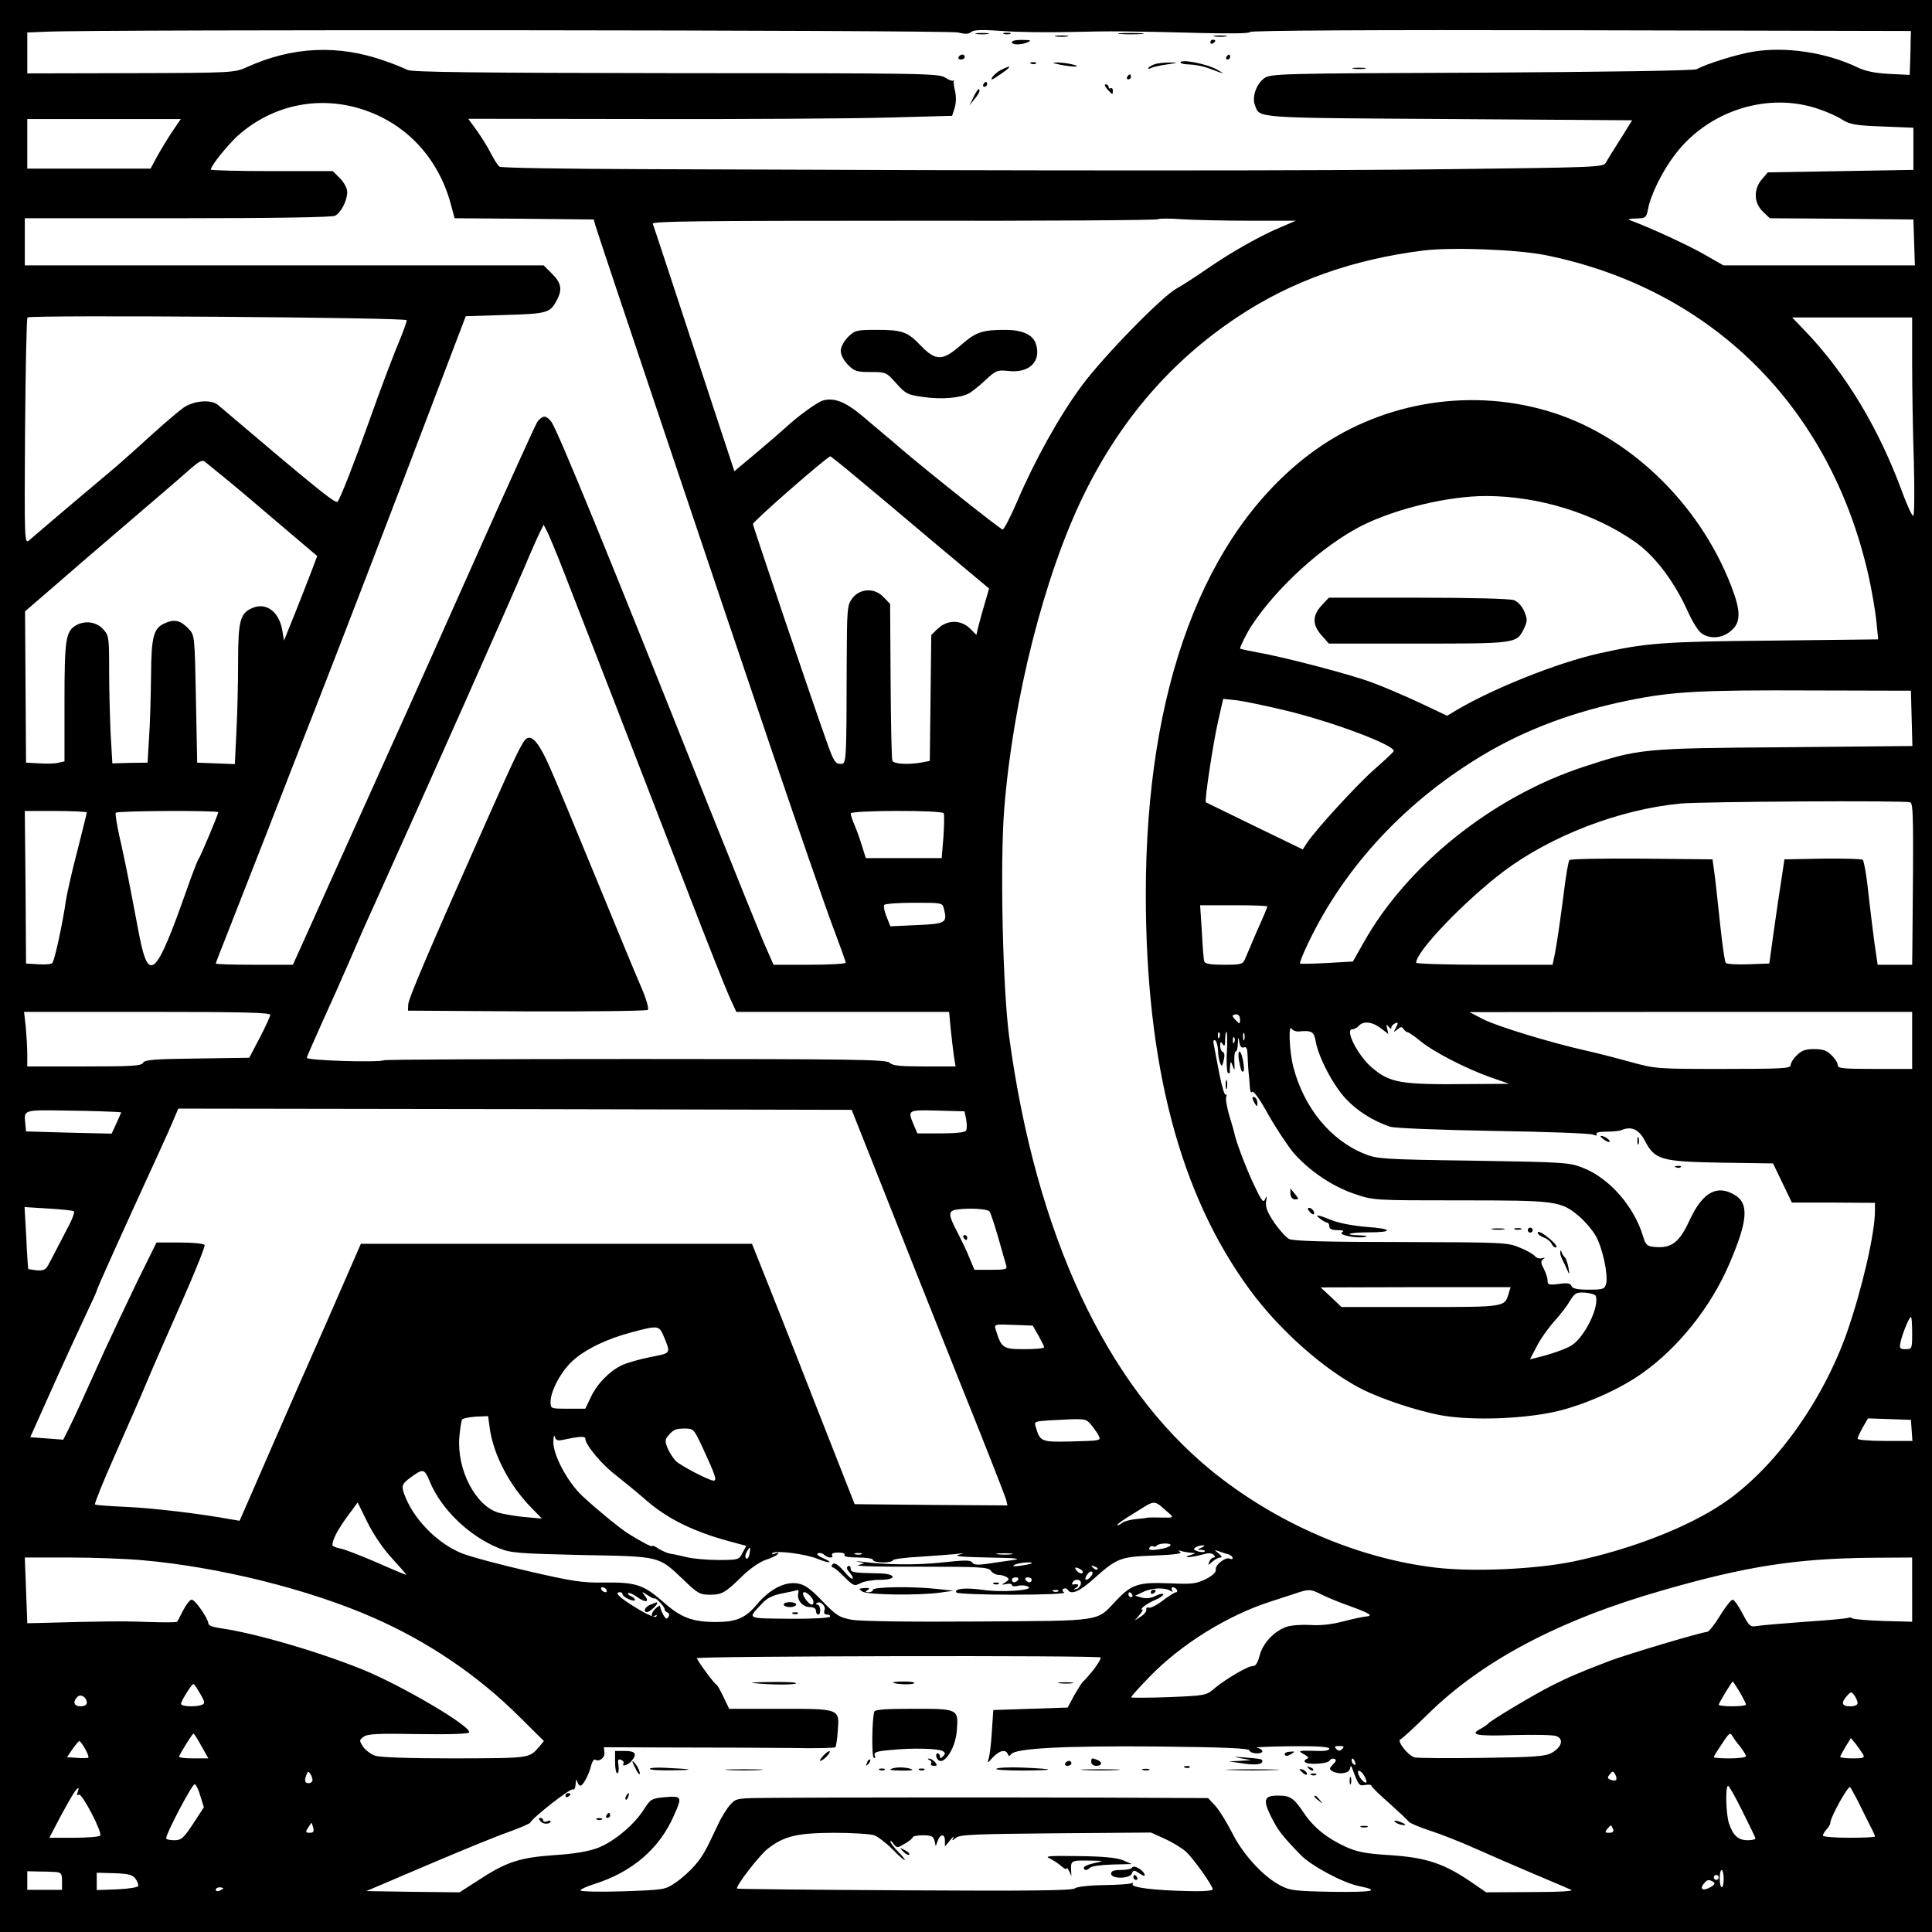 <?xml version="1.0" standalone="no"?>
<!DOCTYPE svg PUBLIC "-//W3C//DTD SVG 20010904//EN"
 "http://www.w3.org/TR/2001/REC-SVG-20010904/DTD/svg10.dtd">
<svg version="1.0" xmlns="http://www.w3.org/2000/svg"
 width="779pt" height="779pt" viewBox="0 0 779 779"
 preserveAspectRatio="xMidYMid meet">
<g transform="translate(0,779) scale(0.1,-0.1)"
fill="#000000" stroke="none">
<path d="M0 3895 l0 -3895 3895 0 3895 0 0 3895 0 3895 -3895 0 -3895 0 0
-3895z m3863 3764 c29 -7 42 -7 53 2 11 9 43 10 127 4 62 -5 184 -6 272 -4
172 4 222 4 527 -4 123 -3 198 -2 198 4 0 6 488 9 1333 7 l1332 -3 -1 -35 c0
-19 -1 -59 -2 -89 l-2 -53 -82 4 c-58 3 -96 11 -128 26 -126 61 -293 86 -425
63 -65 -11 -183 -48 -224 -70 -10 -6 -368 -11 -867 -14 -821 -3 -851 -4 -877
-23 -31 -22 -50 -76 -37 -108 20 -53 -13 -51 782 -56 l739 -5 -48 -77 c-27
-42 -53 -84 -59 -95 -11 -17 -43 -18 -620 -25 -544 -7 -1611 -7 -3269 0 -308
1 -565 5 -571 10 -6 4 -21 27 -34 52 -12 25 -38 66 -57 93 l-35 48 718 -1
c396 -1 835 2 976 6 l257 7 10 31 c6 19 7 46 2 68 -5 20 -7 39 -5 42 2 4 1 4
-3 1 -3 -3 -18 3 -32 12 -24 17 -93 18 -1086 18 -802 1 -1065 4 -1082 13 -12
6 -52 23 -90 36 -187 67 -374 59 -558 -25 -49 -22 -56 -23 -467 -24 l-418 -1
0 83 0 82 73 3 c198 10 3645 7 3680 -3z m-2390 -314 c168 -58 293 -193 343
-372 l17 -63 280 -2 281 -3 7 -25 c12 -42 496 -1482 707 -2105 110 -324 223
-650 251 -724 28 -74 51 -138 51 -143 0 -4 -65 -8 -145 -8 l-146 0 -30 68
c-17 37 -127 310 -246 607 -392 985 -590 1468 -619 1513 -8 12 -21 22 -29 22
-8 0 -21 -10 -29 -22 -8 -13 -118 -255 -244 -538 -126 -283 -282 -632 -347
-775 -64 -143 -169 -375 -232 -515 -63 -140 -125 -279 -138 -307 l-24 -53
-155 0 c-86 0 -156 2 -156 5 0 2 23 62 51 132 28 71 97 247 154 393 57 146
144 371 195 500 118 302 336 869 488 1270 l120 315 160 5 c170 5 180 8 208 61
22 43 17 68 -20 105 l-34 34 -1046 0 -1046 0 0 95 0 95 616 0 c403 0 622 4
635 10 24 13 49 61 49 95 0 16 -12 38 -29 56 l-29 29 -246 0 c-135 0 -246 3
-246 6 0 15 65 96 108 136 142 127 334 166 515 103z m5861 5 c33 -11 76 -30
95 -43 31 -19 54 -23 161 -27 l125 -5 0 -85 0 -85 -293 -5 -294 -5 -24 -28
c-34 -40 -33 -95 4 -130 l28 -27 289 -2 290 -3 3 -92 3 -93 -386 0 -386 0 -77
44 c-62 36 -225 111 -302 139 -8 3 4 6 26 6 40 1 42 3 49 38 11 58 57 152 109
220 135 178 376 254 580 183z m-6639 -90 c-19 -28 -46 -73 -61 -100 l-27 -50
-249 0 -248 0 0 100 0 100 309 0 310 0 -34 -50z m4344 -360 l186 0 -56 -24
c-83 -34 -202 -101 -302 -170 -49 -34 -104 -69 -124 -80 -57 -31 -294 -273
-381 -391 -90 -121 -191 -303 -262 -470 -26 -60 -52 -110 -57 -110 -9 0 -299
231 -414 329 -19 17 -46 40 -60 51 -13 11 -54 46 -91 77 -69 58 -115 76 -160
63 -24 -7 -103 -65 -148 -107 -14 -13 -66 -58 -117 -101 l-92 -77 -162 492
c-89 271 -164 499 -167 506 -3 10 192 12 1013 12 559 -1 1020 2 1024 6 3 3 46
4 95 0 49 -3 173 -6 275 -6z m1194 -139 c669 -136 1148 -612 1301 -1292 14
-63 28 -146 32 -186 l7 -71 -429 -5 c-439 -4 -506 -9 -698 -52 -168 -38 -423
-140 -571 -227 l-40 -24 -110 52 c-60 28 -146 65 -190 81 -83 32 -350 102
-467 123 -38 7 -68 13 -68 15 0 8 28 64 45 90 102 156 288 325 445 405 138 69
348 120 502 120 212 0 439 -70 605 -188 79 -57 156 -160 211 -283 17 -37 40
-74 53 -83 35 -24 83 -20 118 10 41 34 41 79 1 182 -130 337 -420 613 -744
706 -326 95 -684 29 -954 -174 -429 -323 -662 -946 -662 -1775 0 -689 137
-1211 419 -1595 120 -164 303 -326 456 -403 79 -39 217 -85 312 -103 128 -24
353 -15 485 19 115 30 246 90 331 151 145 103 275 266 349 438 75 174 81 244
24 279 -72 44 -130 13 -183 -100 -41 -90 -73 -115 -140 -109 -32 3 -37 7 -48
43 -36 120 -135 234 -242 276 -56 22 -72 23 -443 29 -361 5 -388 7 -437 27
-138 55 -245 186 -288 350 -16 60 -21 177 -7 155 5 -7 17 -12 28 -11 53 5 62
0 69 -40 11 -63 70 -177 122 -232 45 -48 109 -89 178 -112 17 -6 196 -13 415
-17 212 -3 394 -10 404 -15 13 -5 17 -5 13 2 -4 6 11 10 41 10 26 0 54 3 62 7
39 16 69 1 92 -43 40 -78 67 -85 310 -89 l207 -3 38 -79 38 -79 168 0 167 -1
0 -32 c0 -91 -52 -315 -112 -488 -99 -282 -293 -551 -499 -691 -145 -98 -372
-186 -604 -235 -151 -31 -400 -43 -555 -25 -316 37 -644 179 -905 391 -426
347 -708 953 -816 1750 -26 198 -37 695 -20 916 35 444 162 944 321 1269 148
302 353 540 620 717 218 145 464 232 750 268 116 14 379 4 493 -19z m-4593
-262 c0 -6 -9 -31 -19 -57 -35 -83 -88 -224 -135 -357 -59 -165 -115 -308
-125 -318 -9 -9 -93 60 -483 391 -27 22 -95 17 -137 -11 -20 -14 -76 -62 -126
-107 -49 -45 -114 -103 -144 -129 -44 -37 -259 -218 -354 -300 -18 -15 -19 -2
-16 439 2 250 6 457 10 460 15 11 1529 0 1529 -11z m6070 -177 c0 -104 3 -284
7 -400 3 -126 2 -212 -3 -212 -5 0 -24 42 -43 93 -95 260 -230 484 -395 655
l-50 52 242 0 242 0 0 -188z m-4267 -448 c51 -42 194 -162 318 -267 l227 -190
-19 -66 c-11 -36 -22 -78 -26 -94 l-6 -27 -25 25 c-37 37 -93 37 -132 -1 l-25
-24 -3 -254 -3 -254 -31 -6 c-52 -10 -116 -7 -120 7 -3 6 -6 152 -7 322 l-2
310 -27 28 c-36 38 -95 35 -126 -6 -20 -27 -21 -41 -22 -255 -1 -421 -1 -412
-26 -412 -20 0 -28 13 -56 93 -58 162 -295 862 -296 874 -1 10 299 272 312
273 2 0 45 -34 95 -76z m-2533 -14 c36 -29 133 -111 217 -183 l152 -129 -23
-61 c-13 -34 -43 -111 -67 -171 l-44 -109 -7 43 c-13 73 -64 112 -119 89 -51
-21 -59 -51 -59 -221 0 -84 -3 -211 -7 -281 l-6 -128 -76 3 -76 3 -5 257 c-5
254 -5 257 -29 282 -32 34 -56 40 -92 25 -50 -20 -59 -51 -60 -216 -1 -81 -4
-193 -8 -248 l-6 -100 -71 -1 -71 -2 -7 121 c-3 66 -6 182 -6 257 0 132 -1
138 -25 164 -26 28 -70 35 -106 16 -44 -24 -49 -55 -49 -309 l0 -241 -23 -5
c-13 -4 -48 -5 -78 -3 l-54 3 -2 305 -2 305 117 101 c64 56 200 173 302 260
102 87 209 179 239 206 47 41 57 46 70 34 9 -7 45 -37 81 -66z m1365 -380
c101 -259 273 -702 500 -1290 75 -195 150 -383 165 -417 l29 -63 429 0 429 0
6 -67 c4 -38 10 -87 13 -110 l7 -43 -126 0 c-98 0 -129 3 -140 15 -13 13 -146
15 -1019 15 -553 0 -1011 -2 -1019 -5 -26 -10 -314 -1 -312 10 1 6 30 71 63
145 34 74 82 182 107 240 25 58 64 148 88 200 240 531 559 1250 625 1405 23
55 49 113 57 129 l15 30 13 -25 c7 -13 39 -89 70 -169z m5433 -587 l3 -111
-518 -5 c-572 -4 -584 -6 -805 -78 -368 -120 -714 -396 -890 -710 l-43 -76
-105 -6 c-57 -3 -106 -4 -108 -2 -3 2 12 39 32 81 148 311 399 580 718 767
169 99 356 168 575 213 178 36 288 42 738 40 l400 -1 3 -112z m-2519 31 c189
-46 432 -138 431 -162 -1 -4 -35 -36 -76 -72 -70 -61 -239 -245 -275 -300
l-16 -25 -194 94 c-107 52 -195 95 -197 96 -6 5 30 243 50 329 l20 88 57 -6
c31 -4 121 -23 200 -42z m2513 -369 c13 -5 14 -59 9 -572 l-1 -83 -70 0 -69 0
-5 33 c-9 55 -25 188 -36 287 -6 52 -15 98 -19 103 -4 4 -77 6 -162 5 l-154
-3 -12 -80 c-7 -44 -21 -138 -31 -210 l-18 -130 -83 -3 c-46 -2 -88 1 -92 5
-5 5 -15 78 -24 163 -9 85 -19 178 -23 205 l-7 50 -284 3 c-157 1 -288 -1
-293 -6 -4 -4 -14 -62 -22 -127 -15 -118 -31 -229 -41 -272 l-5 -23 -275 0
c-151 0 -275 4 -275 8 0 46 195 249 352 368 193 145 467 250 713 274 90 8 906
13 927 5z m-7352 -41 c0 -3 -18 -74 -39 -158 -22 -83 -42 -174 -46 -201 -11
-81 -45 -239 -54 -248 -5 -5 -30 -7 -57 -5 l-49 3 -2 308 -3 307 125 0 c69 0
125 -3 125 -6z m530 1 c0 -8 -72 -180 -80 -190 -4 -5 -26 -62 -48 -125 -122
-347 -152 -376 -190 -184 -11 60 -30 156 -41 214 -11 58 -29 143 -40 190 -10
47 -17 88 -14 93 5 8 413 10 413 2z m2925 -4 c3 -5 2 -48 -1 -95 l-7 -86 -153
0 -153 0 -15 48 c-8 26 -21 64 -30 84 -9 21 -16 42 -16 48 0 13 366 14 375 1z
m1 -385 c14 -57 8 -61 -109 -66 l-107 -5 -15 38 c-9 21 -13 43 -10 48 4 5 58
9 120 9 113 0 115 0 121 -24z m1304 9 c0 -3 -18 -47 -41 -97 -22 -51 -44 -103
-49 -115 -9 -21 -16 -23 -85 -23 -52 0 -77 4 -79 13 -3 6 -7 60 -10 120 l-7
107 136 0 c74 0 135 -2 135 -5z m-4020 -437 c-1 -7 -20 -49 -43 -93 l-42 -80
-210 -3 c-172 -2 -211 -5 -218 -17 -7 -13 -45 -15 -237 -15 l-230 0 0 49 c0
26 -3 76 -6 110 l-7 61 497 0 c390 0 496 -3 496 -12z m6620 -103 l0 -115 -150
0 c-129 0 -150 2 -150 15 0 9 -11 27 -25 40 -18 19 -35 25 -70 25 -35 0 -52
-6 -70 -25 -14 -13 -25 -31 -25 -40 0 -13 -33 -15 -272 -15 -268 0 -272 0
-377 29 -58 16 -140 37 -181 46 -142 32 -354 97 -409 125 l-56 29 893 1 892 0
0 -115z m-2710 84 c0 -18 -2 -19 -15 -5 -8 8 -15 17 -15 20 0 3 7 6 15 6 9 0
15 -9 15 -21z m566 -34 l32 -24 -5 22 c-4 18 -3 19 6 7 6 -8 11 -10 11 -4 0 7
7 14 15 18 13 5 14 2 4 -17 -11 -20 -11 -21 5 -8 14 12 19 12 25 2 5 -7 12
-13 17 -13 5 -1 27 -16 49 -34 54 -45 183 -111 280 -146 l80 -28 -155 -1
c-285 -3 -325 4 -399 67 -57 49 -110 154 -78 154 8 0 19 6 25 13 18 21 54 18
88 -8z m-649 -37 c-3 -8 -6 -5 -6 6 -1 11 2 17 5 13 3 -3 4 -12 1 -19z m30
-58 c-3 -44 0 -83 4 -86 5 -3 9 -2 8 3 -1 4 0 17 1 28 2 17 3 17 11 -5 7 -20
8 -17 6 18 -1 23 1 42 5 42 5 0 9 15 9 33 2 29 2 29 6 5 3 -18 9 -25 19 -21
11 4 14 -6 15 -46 1 -28 3 -55 4 -61 1 -5 3 -27 4 -47 1 -22 5 -33 9 -26 5 8
30 -26 67 -93 33 -58 79 -127 103 -155 63 -71 156 -134 244 -163 76 -26 77
-26 425 -26 390 0 407 -2 482 -66 23 -20 52 -54 65 -77 27 -46 51 -157 42
-193 -6 -22 -12 -24 -70 -24 -47 0 -65 4 -70 15 -4 11 -16 13 -51 8 -40 -5
-45 -3 -45 13 0 11 -7 32 -15 48 -13 24 -13 31 -3 39 10 6 8 7 -4 4 -9 -3 -22
0 -28 7 -6 8 -33 24 -61 35 -48 21 -63 22 -479 23 -302 0 -435 4 -452 12 -12
6 -39 36 -60 66 -28 42 -36 62 -33 85 4 24 3 26 -4 10 -7 -17 -14 -8 -46 60
-32 68 -73 176 -79 210 -1 6 -10 36 -20 69 -9 32 -15 65 -12 73 3 8 2 12 -2 9
-5 -3 -16 36 -26 87 -10 51 -20 103 -22 115 -3 15 -1 21 6 17 5 -3 10 -21 11
-38 0 -18 4 -41 8 -52 7 -17 9 -16 15 10 5 18 3 31 -3 33 -6 2 -11 13 -11 25
0 18 2 19 10 7 7 -11 10 -7 10 18 0 17 2 32 5 32 3 0 4 -36 2 -80z m70 48 c-3
-7 -5 -2 -5 12 0 14 2 19 5 13 2 -7 2 -19 0 -25z m-40 -10 c-3 -8 -6 -5 -6 6
-1 11 2 17 5 13 3 -3 4 -12 1 -19z m-4515 -281 l27 -2 -19 -43 -20 -43 -172 4
-173 5 -3 32 c-6 56 -8 55 169 52 90 -1 176 -4 191 -5z m3097 -307 c68 -173
207 -522 308 -775 102 -253 187 -470 190 -483 l5 -22 -308 2 -308 3 -167 425
c-91 234 -185 470 -207 525 l-40 100 -788 0 -789 0 -61 -140 c-33 -77 -118
-270 -189 -430 -70 -159 -152 -348 -183 -419 l-56 -128 -35 6 c-132 24 -314
45 -420 50 -68 3 -126 7 -128 10 -3 3 33 92 80 198 47 106 106 240 130 298 24
58 88 203 141 323 53 120 94 222 91 227 -4 6 -48 10 -100 10 l-94 0 -80 -162
c-43 -90 -101 -212 -129 -273 -90 -200 -117 -259 -142 -310 l-25 -50 -66 5
-67 5 94 210 c52 116 113 247 134 292 22 46 40 86 40 89 0 6 94 215 245 544
29 63 60 132 68 153 l16 37 1357 -2 1358 -3 125 -315z m337 275 c3 -19 3 -38
-1 -44 -4 -7 -45 -11 -101 -11 l-95 0 -15 35 c-25 60 -25 60 96 57 l109 -3 7
-34z m-3598 -369 c3 -4 -4 -25 -16 -49 -42 -82 -74 -142 -87 -167 -11 -20 -20
-24 -47 -22 -18 2 -34 5 -34 5 -1 1 -5 58 -8 126 l-7 124 96 -6 c53 -3 100 -8
103 -11z m3692 -1 c4 -5 20 -53 35 -105 15 -52 29 -103 32 -112 5 -16 -2 -18
-61 -18 l-67 0 -20 48 c-10 26 -33 73 -49 104 -37 70 -38 86 -2 91 50 7 123 3
132 -8z m2094 -327 c-17 -59 -9 -58 -356 -58 l-319 0 -42 40 -42 39 383 1 383
0 -7 -22z m350 -13 c16 -42 -43 -164 -96 -199 -23 -15 -89 -38 -141 -50 l-28
-7 27 52 c14 28 45 72 68 98 23 25 53 63 65 84 21 34 26 37 62 35 21 -2 40 -7
43 -13z m1276 -150 c0 -63 -1 -65 -26 -65 -24 0 -26 3 -21 28 7 33 35 102 42
102 3 0 5 -29 5 -65z m-3523 -10 c12 -22 23 -43 23 -47 0 -5 -36 -8 -80 -8
-86 0 -92 4 -115 78 -7 23 -6 23 71 20 l78 -3 23 -40z m-1513 2 c32 -77 34
-72 -53 -89 -43 -9 -94 -23 -114 -33 -50 -24 -100 -75 -125 -129 l-22 -46 -70
0 c-70 0 -70 0 -70 28 0 44 43 124 90 166 52 47 140 89 240 115 102 27 107 26
124 -12z m-699 -378 c15 -105 79 -228 167 -318 l43 -44 -68 6 c-37 3 -86 12
-108 18 -92 28 -167 173 -157 303 3 35 8 68 11 72 3 5 28 10 55 12 l50 2 7
-51z m2422 19 c11 -13 26 -33 32 -45 11 -22 11 -22 -105 -25 -127 -3 -130 -2
-148 59 -7 21 -4 22 56 26 146 8 144 8 165 -15z m3311 -25 l3 -43 -110 0 c-63
0 -111 4 -111 9 0 6 10 26 21 46 l21 36 87 -3 86 -3 3 -42z m-4875 -70 c52
-113 59 -133 44 -133 -17 0 -127 57 -151 78 -10 10 -25 32 -33 50 -12 28 -12
37 -1 50 21 27 31 32 69 32 35 0 37 -2 72 -77z m-565 31 c70 15 92 16 92 5 0
-24 66 -104 123 -147 33 -26 88 -71 121 -100 87 -76 193 -128 338 -167 l67
-18 -15 -28 c-14 -28 -16 -29 -97 -29 -45 0 -102 5 -127 11 -25 6 -55 13 -66
14 -12 2 -33 11 -48 20 -14 10 -26 15 -26 11 0 -6 -45 18 -98 51 -37 24 -127
98 -185 152 -60 57 -117 165 -116 218 1 21 3 30 6 20 4 -14 11 -17 31 -13z
m-535 -168 c46 -112 160 -221 280 -269 47 -19 79 -21 332 -27 321 -6 309 -3
412 -101 56 -54 65 -59 105 -59 49 0 62 7 134 78 28 27 69 55 90 62 22 7 44
17 49 23 7 7 4 8 -10 3 -13 -5 -16 -4 -10 2 13 12 136 -4 183 -24 47 -19 66
-17 22 3 -21 9 -30 17 -22 20 8 3 19 0 25 -6 14 -14 40 -15 32 -1 -4 6 7 10
25 10 18 0 29 -4 25 -10 -4 -6 17 -10 54 -10 34 0 61 -4 61 -10 0 -5 18 -10
40 -10 22 0 40 4 40 9 0 4 48 11 108 14 59 4 125 9 147 11 34 5 36 4 10 -3
-21 -6 17 -9 120 -11 119 -2 139 -5 95 -11 -30 -4 -77 -11 -104 -15 -35 -5
-50 -3 -56 6 -6 10 -30 10 -121 0 -104 -11 -221 -10 -324 3 -22 3 -29 3 -15 0
l25 -6 -25 -8 c-14 -4 98 -7 249 -6 244 0 275 -2 286 -16 7 -10 21 -17 31 -17
10 0 25 -4 33 -9 11 -7 10 -11 -5 -21 -18 -10 -17 -11 4 -7 12 3 22 1 22 -4 0
-5 11 -7 24 -3 14 3 32 2 42 -4 26 -14 -109 -24 -186 -12 -67 9 -114 5 -104
-11 3 -5 105 -9 227 -9 128 0 216 4 208 9 -8 5 -9 11 -3 15 6 3 13 2 17 -4 14
-22 47 -8 107 46 92 82 105 87 242 92 80 3 114 8 105 14 -11 7 -9 8 4 4 10 -3
28 -6 40 -7 20 -1 20 -2 -3 -9 -38 -12 0 -11 44 1 27 8 41 8 49 0 8 -8 8 -11
0 -11 -6 0 -14 -8 -17 -17 -6 -16 -6 -16 12 0 10 9 25 17 32 17 9 0 7 5 -6 16
-19 15 -19 16 1 9 11 -4 28 -10 38 -12 9 -3 17 -10 17 -15 0 -5 -5 -6 -10 -3
-16 10 -61 -24 -58 -43 2 -11 -11 -24 -40 -39 -39 -19 -55 -21 -148 -17 -124
5 -152 -4 -215 -71 -79 -84 -47 -80 -557 -83 -283 -2 -473 1 -508 7 -51 10
-62 17 -118 75 -47 49 -70 66 -98 71 -52 10 -114 -22 -167 -85 -45 -54 -83
-70 -163 -70 -96 0 -142 17 -214 81 -80 70 -111 80 -242 78 -84 -1 -125 5
-302 46 -113 26 -233 58 -268 72 -101 41 -198 141 -233 241 -12 34 -8 41 41
75 36 25 43 22 63 -27z m2981 -128 c19 -17 18 -18 -30 -17 -27 1 -51 0 -54 0
-3 -1 -24 -4 -48 -6 -24 -2 -50 -9 -58 -16 -8 -6 -16 -10 -19 -8 -2 3 31 26
73 51 84 52 71 53 136 -4z m-3130 -185 c32 -35 56 -63 54 -63 -2 0 -56 22
-119 50 -62 27 -129 53 -146 56 -18 3 -33 10 -33 14 0 21 23 65 61 116 l41 56
41 -83 c25 -50 65 -108 101 -146z m3136 57 c0 -4 -14 -10 -31 -14 -45 -9 -61
-7 -54 4 4 6 10 8 15 5 5 -3 11 -2 13 2 7 11 57 13 57 3z m125 -10 c-19 -8
-19 -9 -1 -9 11 -1 17 -4 13 -7 -3 -3 -15 -3 -28 1 -17 6 -19 9 -8 16 8 5 21
8 29 8 10 0 8 -3 -5 -9z m-1823 -25 c-2 -14 -8 -22 -13 -19 -5 3 -5 14 1 25
14 26 18 24 12 -6z m451 -2 c-7 -2 -19 -2 -25 0 -7 3 -2 5 12 5 14 0 19 -2 13
-5z m605 0 c-16 -2 -40 -2 -55 0 -16 2 -3 4 27 4 30 0 43 -2 28 -4z m-3503
-24 c307 -27 670 -117 929 -231 222 -97 425 -235 590 -400 l99 -98 -19 -23
c-41 -47 -35 -46 -340 -47 -183 0 -303 4 -322 11 -17 6 -38 22 -48 36 -16 25
-16 27 2 40 15 12 59 14 222 11 129 -2 203 1 204 7 5 26 -269 187 -427 252
-179 73 -440 149 -577 168 -28 4 -48 11 -48 19 0 19 -53 96 -67 96 -7 0 -22
-19 -34 -42 -12 -24 -23 -45 -25 -47 -3 -3 -55 -3 -117 -1 -96 4 -193 3 -439
-4 l-48 -1 -5 133 -5 132 177 0 c98 0 232 -5 298 -11z m7135 -119 l0 -129
-114 3 c-63 2 -119 7 -125 10 -6 4 -14 5 -18 3 -5 -3 -82 -10 -173 -16 -91 -7
-178 -14 -195 -17 -28 -5 -32 -1 -59 50 -16 31 -34 56 -40 56 -6 0 -29 -29
-51 -65 -22 -36 -45 -65 -52 -65 -20 0 -325 -91 -393 -117 -113 -43 -163 -64
-234 -100 -70 -35 -247 -141 -256 -153 -3 -4 -15 -12 -27 -19 -51 -26 -23 -32
128 -27 83 2 162 1 174 -4 32 -12 22 -45 -19 -68 -26 -14 -68 -17 -280 -20
-137 -2 -260 -1 -272 2 -27 7 -74 68 -57 73 6 2 56 48 110 101 219 216 531
381 948 500 337 97 537 128 843 131 l162 1 0 -130z m-3551 106 c-2 -2 -22 -6
-44 -9 -27 -4 -35 -3 -25 3 14 9 79 15 69 6z m266 -24 c-3 -3 -11 0 -18 7 -9
10 -8 11 6 5 10 -3 15 -9 12 -12z m-66 -1 c7 -5 9 -11 5 -14 -5 -3 -15 1 -22
9 -14 16 -5 18 17 5z m40 -27 c-17 -21 -31 -17 -17 5 7 11 16 17 20 14 5 -2 4
-11 -3 -19z m-294 -14 c-3 -5 -10 -10 -16 -10 -5 0 -9 5 -9 10 0 6 7 10 16 10
8 0 12 -4 9 -10z m55 0 c0 -5 -4 -10 -9 -10 -6 0 -13 5 -16 10 -3 6 1 10 9 10
9 0 16 -4 16 -10z m198 -17 c-2 -9 -10 -18 -18 -20 -13 -4 -13 -3 0 6 14 10 7
16 -13 12 -5 -1 -6 3 -2 9 10 17 37 12 33 -7z m-1913 -23 c3 -5 2 -10 -4 -10
-5 0 -13 5 -16 10 -3 6 -2 10 4 10 5 0 13 -4 16 -10z m2274 -4 c10 -6 12 -5 7
2 -4 7 -3 12 3 12 5 0 13 -4 16 -10 3 -5 2 -10 -3 -10 -5 0 -29 -15 -53 -33
-24 -19 -50 -32 -57 -29 -7 2 -11 -1 -10 -8 2 -6 -8 -19 -22 -28 l-25 -16 19
22 c11 12 16 22 12 22 -15 0 20 26 52 39 17 7 32 17 32 22 0 5 -13 3 -29 -5
-18 -10 -38 -12 -56 -8 l-28 8 32 15 c34 17 87 19 110 5z m-1501 -14 c-4 -26
20 -52 48 -52 15 0 24 -6 24 -15 0 -8 4 -15 9 -15 6 0 9 9 8 20 -1 11 -6 20
-11 20 -5 0 -7 2 -4 5 12 13 38 -8 33 -26 -5 -13 -1 -19 10 -19 9 0 14 -4 11
-9 -4 -5 -78 -9 -165 -8 -175 2 -168 -2 -108 62 20 22 43 33 85 41 31 6 58 12
60 13 2 0 2 -7 0 -17z m1049 12 c-3 -3 -12 -4 -19 -1 -8 3 -5 6 6 6 11 1 17
-2 13 -5z m1063 -14 c22 -11 73 -32 113 -46 82 -30 96 -39 64 -42 -12 -1 -54
-10 -92 -20 -47 -12 -91 -17 -132 -14 -33 2 -76 -1 -94 -7 -51 -17 -97 -66
-110 -116 -8 -30 -16 -43 -28 -43 -18 2 -111 -53 -157 -92 -30 -26 -37 -27
-180 -33 -82 -3 -151 -3 -153 -1 -2 2 32 40 75 84 127 131 314 247 489 303 44
15 94 30 110 36 44 14 52 13 95 -9z m-2820 2 c0 -5 11 -14 25 -20 14 -6 25 -8
25 -3 0 5 -7 12 -16 15 -9 4 -14 9 -11 12 3 4 20 -4 37 -16 34 -24 51 -20 29
7 -13 17 -13 17 14 0 15 -10 27 -15 27 -12 0 3 9 -4 20 -15 11 -11 20 -24 20
-29 0 -5 5 -11 12 -13 7 -3 8 -10 3 -17 -6 -11 -10 -9 -19 5 -6 11 -11 22 -12
27 -1 4 -2 9 -3 12 0 3 -9 -3 -19 -12 -19 -19 -19 -38 0 -27 6 4 8 2 4 -4 -4
-6 -34 6 -81 35 -69 42 -90 63 -65 63 6 0 10 -4 10 -8z m756 -6 c8 -8 14 -19
14 -25 0 -19 -17 -12 -34 14 -18 27 -4 35 20 11z m1299 4 c3 -5 1 -10 -4 -10
-6 0 -11 5 -11 10 0 6 2 10 4 10 3 0 8 -4 11 -10z m-156 -303 c-19 -23 -38
-45 -43 -48 -4 -4 -20 -29 -35 -55 l-26 -49 -150 -5 -150 -5 -6 -90 c-3 -49
-9 -99 -14 -110 -5 -15 -1 -13 17 8 27 29 53 35 61 15 4 -10 7 -10 14 -1 17
24 215 34 588 31 273 -3 370 -7 373 -16 4 -14 52 -16 52 -3 0 5 -10 12 -22 14
-13 2 48 5 135 6 106 1 157 -2 157 -10 0 -6 -18 -10 -42 -9 -24 1 -52 1 -63 1
-18 -2 -18 -3 4 -15 17 -10 20 -15 10 -18 -8 -3 -11 -9 -7 -13 11 -12 91 -7
99 6 4 6 12 10 19 7 9 -3 8 -9 -5 -22 -15 -15 -16 -19 -4 -27 25 -15 67 -11
72 9 3 15 5 15 11 -3 24 -64 26 -67 51 -62 14 2 25 1 25 -4 0 -4 33 -36 73
-71 39 -35 74 -68 77 -73 3 -5 41 -22 85 -36 44 -14 127 -47 185 -73 58 -26
164 -72 235 -102 72 -30 139 -59 150 -64 13 -5 -46 -9 -161 -9 l-182 -1 -49
34 c-120 83 -190 106 -340 116 -98 6 -132 13 -178 34 -74 34 -128 77 -167 135
-42 62 -55 71 -105 71 -57 0 -62 -16 -27 -87 29 -56 42 -73 117 -151 43 -45
172 -114 237 -127 89 -18 56 -25 -105 -23 -157 3 -174 5 -215 27 -68 36 -150
126 -192 211 -21 41 -51 90 -67 108 l-30 32 -438 2 c-432 1 -1012 1 -1311 -1
-152 -1 -153 -1 -177 -27 -14 -15 -37 -52 -51 -83 -50 -106 -59 -123 -92 -162
-19 -22 -53 -53 -77 -69 -44 -30 -45 -30 -215 -36 -93 -3 -170 -1 -170 4 0 4
26 16 58 26 151 48 261 142 319 275 35 78 34 81 -43 74 -47 -5 -52 -8 -78 -49
-39 -62 -122 -131 -186 -155 -37 -14 -94 -24 -175 -29 -140 -10 -193 -27 -306
-101 l-76 -49 -188 2 -188 3 244 104 c134 57 282 118 329 134 47 17 86 34 88
38 8 19 162 140 172 134 6 -4 10 6 11 22 1 17 3 21 6 11 2 -10 9 -18 13 -18
11 0 35 45 44 83 4 15 11 25 15 22 17 -10 40 7 38 28 l-2 22 295 -1 c162 0
371 -1 464 -2 93 -2 171 0 174 3 3 3 8 33 10 67 7 89 9 88 -235 88 l-203 0
-23 48 c-12 26 -25 48 -29 50 -9 4 -78 98 -78 106 0 9 1624 12 1628 3 2 -4
-11 -26 -29 -50z m2606 -90 c14 -24 25 -47 25 -50 0 -4 -25 -7 -55 -7 -30 0
-55 3 -55 6 0 7 53 94 57 94 1 0 14 -20 28 -43z m-6208 -6 c20 -34 20 -40 7
-45 -25 -10 -84 -7 -84 4 0 12 43 80 50 80 3 0 15 -18 27 -39z m6683 -38 c0
-8 -12 -13 -30 -13 -34 0 -38 14 -13 42 16 18 18 18 30 2 7 -10 13 -24 13 -31z
m-7140 1 c0 -8 -10 -14 -25 -14 -27 0 -33 18 -13 38 14 14 38 -2 38 -24z
m6667 -177 c12 -16 23 -33 23 -38 0 -5 -29 -9 -65 -9 -36 0 -65 2 -65 5 0 3
15 27 33 54 27 41 33 47 41 33 5 -9 20 -30 33 -45z m-6205 3 l28 -50 -61 0
c-33 0 -59 3 -57 8 10 22 54 92 58 92 3 0 17 -23 32 -50z m6699 -32 c9 -16 4
-18 -41 -18 -27 0 -50 3 -50 6 0 4 10 22 22 42 l21 34 19 -23 c10 -13 23 -32
29 -41z m-7168 21 c10 -18 16 -34 13 -36 -2 -2 -22 -3 -45 -1 l-41 3 22 32
c13 18 25 33 28 33 3 0 13 -14 23 -31z m5069 -1 c-9 -9 -15 -9 -24 0 -9 9 -7
12 12 12 19 0 21 -3 12 -12z m52 -54 c3 -8 2 -12 -4 -9 -6 3 -10 10 -10 16 0
14 7 11 14 -7z m-4204 -71 c0 -7 -7 -13 -15 -13 -16 0 -19 9 -9 35 5 13 8 14
15 3 5 -7 9 -19 9 -25z m4240 18 c13 -25 13 -34 0 -26 -16 10 -32 45 -21 45 6
0 15 -9 21 -19z m1016 -18 c-3 -3 -13 -3 -22 1 -13 5 -14 9 -3 22 11 14 13 14
22 -1 5 -9 6 -19 3 -22z m-5708 -65 l14 -45 -43 -66 c-39 -59 -48 -67 -76 -67
-18 0 -33 3 -33 8 -1 18 106 221 115 218 5 -1 16 -23 23 -48z m6217 -60 c28
-56 52 -105 53 -110 2 -4 -12 -8 -31 -8 -38 0 -59 18 -76 69 -12 38 -15 151
-3 150 4 0 30 -46 57 -101z m480 12 c20 -41 41 -83 46 -92 5 -10 9 -20 9 -23
0 -3 -47 -5 -105 -5 -58 0 -105 4 -105 9 0 5 7 16 15 25 8 8 15 20 15 26 0 22
72 152 80 144 4 -5 25 -43 45 -84z m-7192 63 c-4 -11 -3 -14 5 -9 12 7 95
-151 86 -165 -3 -5 -50 -9 -105 -9 l-100 0 46 88 c45 83 63 112 71 112 2 0 0
-7 -3 -17z m950 -143 c4 -15 0 -20 -14 -20 -17 0 -18 3 -7 20 7 11 13 20 14
20 1 0 4 -9 7 -20z m5241 -5 c4 -10 -1 -15 -16 -15 -17 0 -18 2 -8 15 7 8 14
15 15 15 2 0 5 -7 9 -15z m-2979 -25 c15 -6 47 -30 72 -55 24 -25 47 -45 51
-45 3 0 -8 15 -26 33 -18 18 -32 37 -32 42 0 5 6 1 13 -10 13 -17 15 -17 45 1
18 10 32 22 32 26 0 4 18 8 41 8 34 0 42 -4 47 -22 l5 -22 8 22 c11 29 29 28
29 0 l0 -23 21 25 c11 14 17 18 13 10 -7 -13 -6 -13 11 0 15 13 79 15 402 18
l384 3 57 -26 c31 -14 70 -38 86 -53 31 -30 106 -136 106 -150 0 -6 -44 -9
-102 -7 -139 3 -229 15 -221 28 3 5 2 7 -4 4 -6 -4 -57 -7 -114 -8 -62 -1
-108 -7 -115 -13 -8 -9 -188 -11 -685 -8 -371 2 -675 5 -677 7 -8 8 92 137
124 161 66 51 117 63 266 64 75 0 149 -5 163 -10z m-3302 -148 c24 -2 27 -6
27 -37 l0 -35 -70 0 -70 0 0 38 0 37 43 -1 c23 0 54 -1 70 -2z m6727 -27 c0
-46 -15 -46 -16 0 0 19 3 35 8 35 4 0 8 -16 8 -35z m-6404 0 c8 -10 13 -24 11
-30 -2 -5 -40 -11 -85 -13 l-82 -3 0 35 0 35 71 -2 c57 -2 73 -6 85 -22z
m6384 5 c0 -5 -4 -10 -10 -10 -5 0 -10 5 -10 10 0 6 5 10 10 10 6 0 10 -4 10
-10z m-22 -18 c9 -6 6 -12 -13 -22 -29 -16 -43 -7 -25 15 14 17 20 18 38 7z
m-6008 -26 c0 -2 -7 -6 -15 -10 -8 -3 -15 -1 -15 4 0 6 7 10 15 10 8 0 15 -2
15 -4z"/>
<path d="M3938 7653 c12 -2 32 -2 45 0 12 2 2 4 -23 4 -25 0 -35 -2 -22 -4z"/>
<path d="M4048 7653 c6 -2 18 -2 25 0 6 3 1 5 -13 5 -14 0 -19 -2 -12 -5z"/>
<path d="M4518 7653 c23 -2 61 -2 85 0 23 2 4 4 -43 4 -47 0 -66 -2 -42 -4z"/>
<path d="M4258 7643 c12 -2 32 -2 45 0 12 2 2 4 -23 4 -25 0 -35 -2 -22 -4z"/>
<path d="M4898 7643 c12 -2 32 -2 45 0 12 2 2 4 -23 4 -25 0 -35 -2 -22 -4z"/>
<path d="M4080 7620 c0 -12 37 -12 65 0 15 7 10 9 -22 9 -24 1 -43 -3 -43 -9z"/>
<path d="M4880 7619 c0 -5 5 -7 10 -4 6 3 10 8 10 11 0 2 -4 4 -10 4 -5 0 -10
-5 -10 -11z"/>
<path d="M3865 7560 c-3 -5 1 -10 9 -10 9 0 16 5 16 10 0 6 -4 10 -9 10 -6 0
-13 -4 -16 -10z"/>
<path d="M4945 7560 c-3 -5 -1 -10 4 -10 6 0 11 5 11 10 0 6 -2 10 -4 10 -3 0
-8 -4 -11 -10z"/>
<path d="M4760 7538 c0 -4 17 -8 38 -8 20 -1 53 -7 72 -14 69 -26 74 -27 36
-6 -41 23 -146 43 -146 28z"/>
<path d="M4158 7533 c7 -3 16 -2 19 1 4 3 -2 6 -13 5 -11 0 -14 -3 -6 -6z"/>
<path d="M4275 7529 c51 -10 92 -10 50 1 -16 4 -43 8 -60 8 -25 0 -24 -2 10
-9z"/>
<path d="M4653 7530 c-13 -5 -23 -12 -23 -15 0 -4 5 -3 11 1 6 3 34 10 63 14
48 7 49 8 11 8 -22 0 -50 -3 -62 -8z"/>
<path d="M4034 7507 c-12 -6 -26 -19 -33 -28 -8 -14 -1 -12 26 7 54 36 57 46
7 21z"/>
<path d="M5458 7513 c12 -2 32 -2 45 0 12 2 2 4 -23 4 -25 0 -35 -2 -22 -4z"/>
<path d="M4545 7480 c-3 -5 -1 -10 4 -10 6 0 11 5 11 10 0 6 -2 10 -4 10 -3 0
-8 -4 -11 -10z"/>
<path d="M3965 7450 c-3 -5 -1 -10 4 -10 6 0 11 5 11 10 0 6 -2 10 -4 10 -3 0
-8 -4 -11 -10z"/>
<path d="M4465 7430 c22 -24 22 -24 22 -5 0 8 -4 12 -9 9 -4 -3 -8 0 -8 5 0 6
-5 11 -12 11 -6 0 -3 -9 7 -20z"/>
<path d="M3925 7398 l-16 -33 20 25 c20 24 26 40 16 40 -2 0 -12 -15 -20 -32z"/>
<path d="M3419 6431 c-17 -18 -29 -40 -29 -56 0 -16 12 -38 29 -56 26 -26 36
-29 92 -29 62 0 63 -1 103 -46 38 -42 45 -46 111 -55 71 -10 145 -4 180 14 11
5 41 29 67 53 44 41 49 43 95 38 84 -9 132 39 110 109 -12 38 -55 57 -125 57
-92 0 -117 -9 -177 -61 -74 -65 -101 -65 -161 -4 -55 58 -76 65 -180 65 -81 0
-87 -2 -115 -29z"/>
<path d="M5329 5349 c-38 -41 -38 -79 0 -121 l29 -33 360 0 c395 0 398 0 427
61 14 30 14 37 1 69 -9 21 -26 39 -41 45 -16 6 -172 10 -387 10 l-360 0 -29
-31z"/>
<path d="M6466 3196 c10 -8 21 -12 24 -10 5 6 -21 24 -34 24 -6 0 -1 -6 10
-14z"/>
<path d="M6602 3190 c0 -14 2 -19 5 -12 2 6 2 18 0 25 -3 6 -5 1 -5 -13z"/>
<path d="M6758 3083 c7 -3 16 -2 19 1 4 3 -2 6 -13 5 -11 0 -14 -3 -6 -6z"/>
<path d="M2123 4812 c-16 -10 -44 -68 -162 -334 -225 -506 -314 -714 -315
-738 l-1 -25 479 -3 c264 -1 484 2 488 6 5 5 -6 44 -25 88 -19 43 -100 239
-180 434 -80 195 -165 400 -189 454 -42 96 -71 133 -95 118z"/>
<path d="M4996 3513 c7 -39 11 -49 18 -42 7 8 -7 79 -16 79 -5 0 -6 -16 -2
-37z"/>
<path d="M4942 3415 c0 -16 2 -22 5 -12 2 9 2 23 0 30 -3 6 -5 -1 -5 -18z"/>
<path d="M5050 3363 c0 -4 5 -15 10 -23 8 -13 10 -13 10 2 0 9 -4 20 -10 23
-5 3 -10 3 -10 -2z"/>
<path d="M5203 2978 c1 -15 8 -24 19 -24 16 0 16 1 0 21 -9 11 -18 21 -18 23
-1 2 -1 -7 -1 -20z"/>
<path d="M5280 2905 c7 -9 15 -13 17 -11 7 7 -7 26 -19 26 -6 0 -6 -6 2 -15z"/>
<path d="M5324 2875 c11 -8 23 -15 28 -15 4 0 8 -7 8 -15 0 -10 10 -15 33 -15
23 0 28 -3 18 -9 -17 -11 65 -26 95 -18 11 3 -1 5 -25 6 -71 2 -40 12 38 12
102 0 96 15 -9 22 -51 4 -110 15 -140 27 -60 24 -72 25 -46 5z"/>
<path d="M6018 2833 c12 -2 32 -2 45 0 12 2 2 4 -23 4 -25 0 -35 -2 -22 -4z"/>
<path d="M6108 2833 c6 -2 18 -2 25 0 6 3 1 5 -13 5 -14 0 -19 -2 -12 -5z"/>
<path d="M6160 2830 c0 -5 5 -10 10 -10 6 0 10 5 10 10 0 6 -4 10 -10 10 -5 0
-10 -4 -10 -10z"/>
<path d="M6200 2820 c0 -6 11 -15 25 -20 14 -5 28 -17 31 -25 4 -8 11 -15 16
-15 14 0 -9 26 -44 51 -15 11 -28 15 -28 9z"/>
<path d="M6291 2742 c-1 -7 3 -20 8 -30 5 -9 14 -28 20 -42 10 -23 10 -22 5
10 -4 19 -10 37 -14 40 -4 3 -10 12 -13 20 -3 9 -6 10 -6 2z"/>
<path d="M3885 2800 c3 -5 8 -10 11 -10 2 0 4 5 4 10 0 6 -5 10 -11 10 -5 0
-7 -4 -4 -10z"/>
<path d="M3355 1480 c-3 -5 -2 -10 3 -10 5 0 26 -17 47 -39 36 -36 40 -37 64
-25 14 8 50 14 79 14 71 0 67 25 -4 26 -106 2 -114 4 -114 20 0 8 -5 12 -11 9
-7 -5 -4 -14 7 -26 9 -11 15 -22 12 -24 -3 -3 -16 7 -29 23 -31 36 -46 45 -54
32z"/>
<path d="M4008 1403 c7 -3 16 -2 19 1 4 3 -2 6 -13 5 -11 0 -14 -3 -6 -6z"/>
<path d="M3477 1373 c18 -14 229 -17 318 -4 l50 7 -64 7 c-95 11 -261 9 -261
-3 0 -5 -8 -10 -17 -10 -15 0 -15 2 -4 9 10 7 6 9 -13 8 -24 -2 -25 -3 -9 -14z"/>
<path d="M4640 1369 c0 -5 5 -7 10 -4 6 3 10 8 10 11 0 2 -4 4 -10 4 -5 0 -10
-5 -10 -11z"/>
<path d="M3160 1320 c0 -5 11 -10 25 -10 14 0 25 5 25 10 0 6 -11 10 -25 10
-14 0 -25 -4 -25 -10z"/>
<path d="M3198 1283 c7 -3 16 -2 19 1 4 3 -2 6 -13 5 -11 0 -14 -3 -6 -6z"/>
<path d="M2623 1320 c-23 -9 -32 -30 -14 -30 10 0 41 28 41 36 0 5 1 5 -27 -6z"/>
<path d="M3035 1004 c70 -8 175 -8 175 -1 0 4 -46 6 -102 5 -57 0 -89 -3 -73
-4z"/>
<path d="M3601 1006 c8 -8 78 -10 85 -3 4 4 -14 7 -41 7 -27 0 -46 -2 -44 -4z"/>
<path d="M4273 1003 c15 -2 37 -2 50 0 12 2 0 4 -28 4 -27 0 -38 -2 -22 -4z"/>
<path d="M3525 888 c-9 -31 -11 -179 -2 -185 6 -4 8 0 4 9 -4 13 7 17 66 22
88 9 191 6 209 -5 10 -7 10 -11 0 -21 -9 -9 -12 -9 -12 0 0 7 -4 12 -10 12 -5
0 -7 -7 -4 -15 19 -49 76 26 82 107 7 88 6 88 -175 88 -114 0 -155 -3 -158
-12z"/>
<path d="M2480 685 c0 -25 4 -45 9 -45 5 0 7 13 5 30 -4 24 -2 29 10 24 9 -3
13 -10 10 -15 -9 -15 20 -5 33 11 23 28 15 40 -27 40 l-40 0 0 -45z"/>
<path d="M3318 709 c-10 -10 -14 -19 -10 -19 5 0 17 9 27 20 10 11 14 20 9 19
-5 0 -17 -9 -26 -20z"/>
<path d="M5180 718 c0 -11 12 -10 30 2 12 7 10 9 -8 7 -12 0 -22 -5 -22 -9z"/>
<path d="M5005 700 l40 -7 -45 -3 -45 -2 54 -8 c53 -8 81 -5 81 9 0 8 -2 9
-75 15 -45 3 -46 3 -10 -4z"/>
<path d="M3496 683 c-6 -14 -5 -15 5 -6 7 7 10 15 7 18 -3 3 -9 -2 -12 -12z"/>
<path d="M3748 693 c6 -2 10 -9 6 -14 -3 -5 2 -9 12 -9 13 0 14 3 4 15 -7 8
-18 15 -24 14 -7 0 -6 -2 2 -6z"/>
<path d="M4400 685 c0 -8 9 -15 20 -15 24 0 27 15 4 24 -22 9 -24 8 -24 -9z"/>
<path d="M2550 688 c0 -3 7 -19 15 -34 8 -16 15 -22 15 -14 -1 8 -7 24 -15 34
-8 11 -15 17 -15 14z"/>
<path d="M4295 680 c-3 -5 1 -10 9 -10 9 0 16 5 16 10 0 6 -4 10 -9 10 -6 0
-13 -4 -16 -10z"/>
<path d="M2620 658 c0 -5 42 -7 93 -6 94 1 82 5 -31 10 -34 2 -62 0 -62 -4z"/>
<path d="M3600 660 c-19 -6 -12 -8 29 -9 30 -1 52 1 50 3 -11 9 -57 13 -79 6z"/>
<path d="M4017 658 c-6 -4 42 -7 108 -7 136 1 135 6 -3 12 -50 2 -98 0 -105
-5z"/>
<path d="M4778 663 c7 -3 16 -2 19 1 4 3 -2 6 -13 5 -11 0 -14 -3 -6 -6z"/>
<path d="M5277 659 c7 -7 15 -10 18 -7 3 3 -2 9 -12 12 -14 6 -15 5 -6 -5z"/>
<path d="M2938 653 c34 -2 90 -2 125 0 34 2 6 3 -63 3 -69 0 -97 -1 -62 -3z"/>
<path d="M3548 653 c7 -3 16 -2 19 1 4 3 -2 6 -13 5 -11 0 -14 -3 -6 -6z"/>
<path d="M3708 653 c7 -3 16 -2 19 1 4 3 -2 6 -13 5 -11 0 -14 -3 -6 -6z"/>
<path d="M4373 653 c37 -2 96 -2 130 0 34 2 4 3 -68 3 -71 0 -99 -1 -62 -3z"/>
<path d="M4608 653 c6 -2 18 -2 25 0 6 3 1 5 -13 5 -14 0 -19 -2 -12 -5z"/>
<path d="M4963 653 c48 -2 126 -2 175 0 48 1 8 3 -88 3 -96 0 -136 -2 -87 -3z"/>
<path d="M5240 656 c0 -2 7 -9 15 -16 9 -7 15 -8 15 -2 0 5 -7 12 -15 16 -8 3
-15 4 -15 2z"/>
<path d="M5288 633 c7 -3 16 -2 19 1 4 3 -2 6 -13 5 -11 0 -14 -3 -6 -6z"/>
<path d="M5442 610 c0 -14 2 -19 5 -12 2 6 2 18 0 25 -3 6 -5 1 -5 -13z"/>
<path d="M2280 549 c0 -5 5 -7 10 -4 6 3 10 8 10 11 0 2 -4 4 -10 4 -5 0 -10
-5 -10 -11z"/>
<path d="M2525 549 c-4 -6 -5 -12 -2 -15 2 -3 7 2 10 11 7 17 1 20 -8 4z"/>
<path d="M5300 546 c0 -2 8 -10 18 -17 15 -13 16 -12 3 4 -13 16 -21 21 -21
13z"/>
<path d="M2445 470 c-3 -5 -1 -10 4 -10 6 0 11 5 11 10 0 6 -2 10 -4 10 -3 0
-8 -4 -11 -10z"/>
<path d="M2180 446 c10 -13 40 -12 40 1 0 3 -7 3 -15 -1 -8 -3 -15 -1 -15 4 0
6 -5 10 -11 10 -8 0 -8 -4 1 -14z"/>
<path d="M2408 453 c7 -3 16 -2 19 1 4 3 -2 6 -13 5 -11 0 -14 -3 -6 -6z"/>
<path d="M5630 440 c8 -5 22 -9 30 -9 10 0 8 3 -5 9 -27 12 -43 12 -25 0z"/>
<path d="M5488 423 c6 -2 18 -2 25 0 6 3 1 5 -13 5 -14 0 -19 -2 -12 -5z"/>
<path d="M3642 324 c10 -10 20 -15 24 -12 3 4 -5 12 -18 18 -22 12 -22 12 -6
-6z"/>
<path d="M4232 297 c14 -7 36 -21 47 -31 12 -11 21 -15 22 -10 0 5 5 0 10 -11
l9 -20 -1 20 c-2 43 -1 44 69 43 66 -1 66 -1 25 -10 -24 -5 -43 -13 -43 -19 0
-12 13 -12 26 1 5 5 45 11 88 12 l79 2 -34 15 c-24 10 -78 16 -179 17 -118 2
-140 0 -118 -9z"/>
<path d="M4565 260 c-3 -6 -24 -10 -46 -10 -28 0 -39 -4 -39 -15 0 -22 76 -21
84 1 6 15 8 15 31 0 16 -11 23 -12 20 -3 -8 19 -43 38 -50 27z"/>
<path d="M4570 220 c0 -5 5 -10 11 -10 5 0 7 5 4 10 -3 6 -8 10 -11 10 -2 0
-4 -4 -4 -10z"/>
</g>
</svg>
